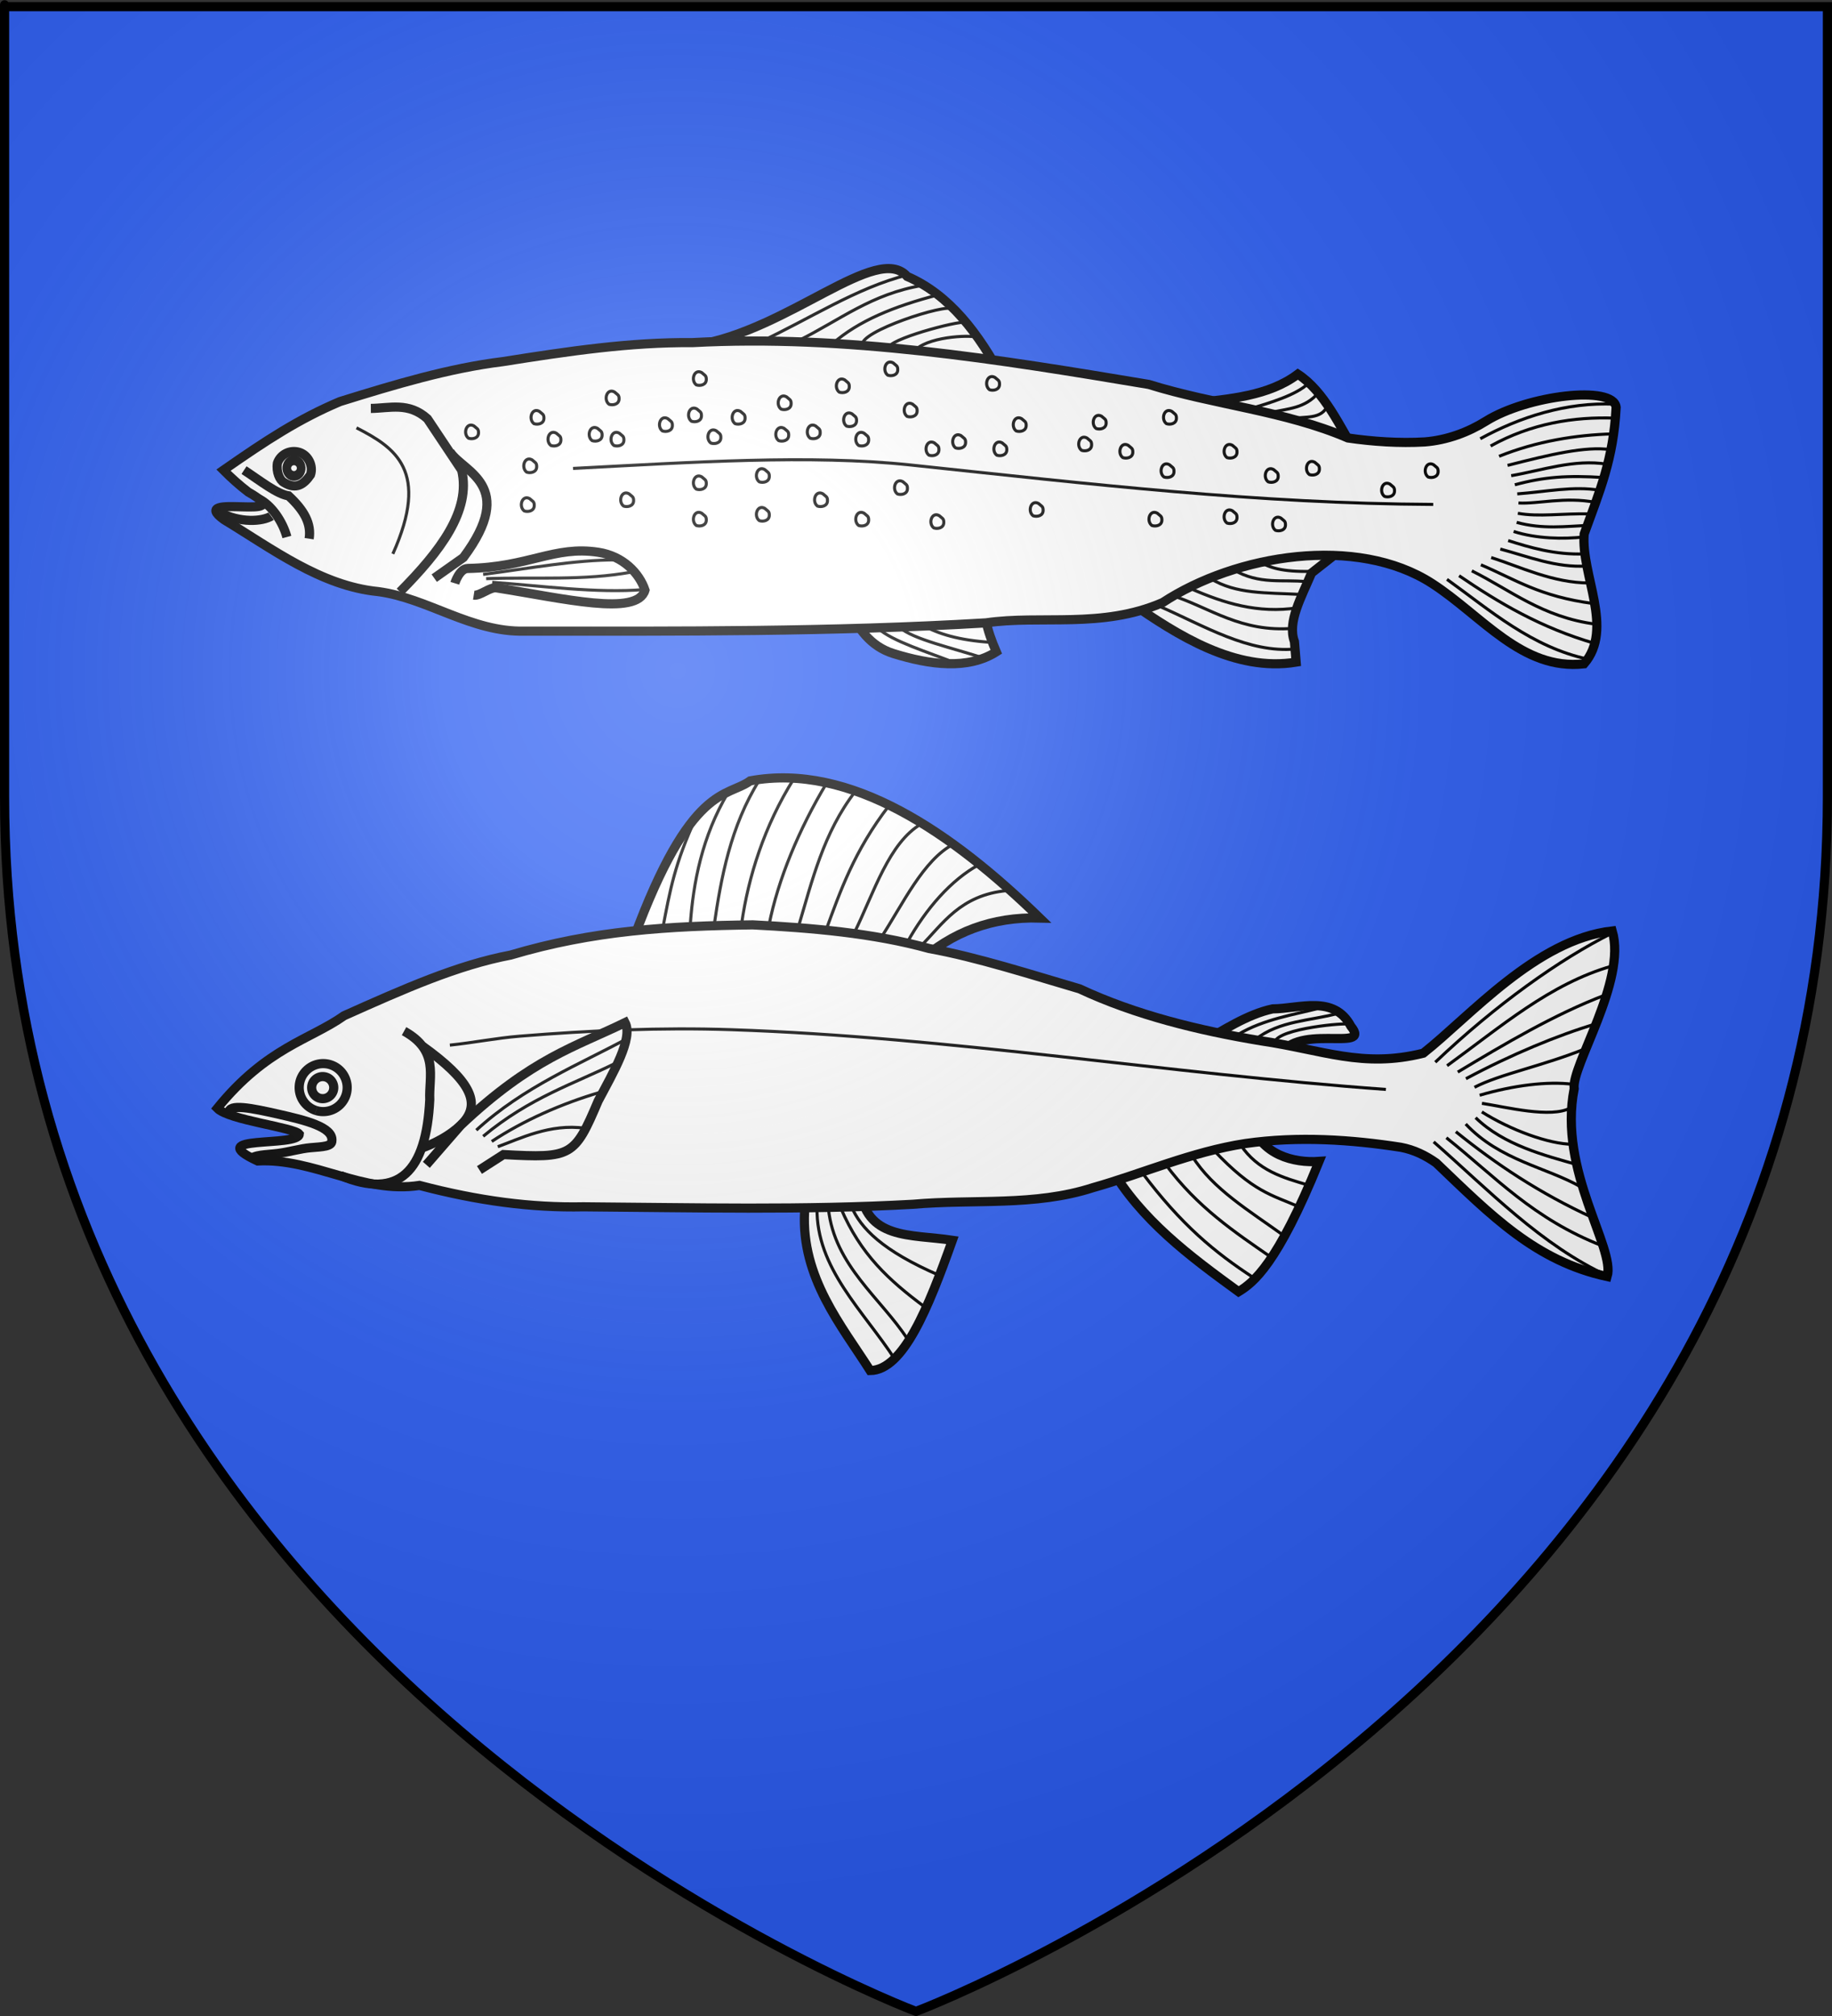 <?xml version="1.0" encoding="UTF-8" standalone="no"?>
<svg
   xmlns:dc="http://purl.org/dc/elements/1.1/"
   xmlns:cc="http://web.resource.org/cc/"
   xmlns:rdf="http://www.w3.org/1999/02/22-rdf-syntax-ns#"
   xmlns:svg="http://www.w3.org/2000/svg"
   xmlns="http://www.w3.org/2000/svg"
   xmlns:xlink="http://www.w3.org/1999/xlink"
   xmlns:sodipodi="http://sodipodi.sourceforge.net/DTD/sodipodi-0.dtd"
   xmlns:inkscape="http://www.inkscape.org/namespaces/inkscape"
   height="660"
   width="600"
   version="1.0"
   id="svg2"
   sodipodi:version="0.32"
   inkscape:version="0.45.1"
   sodipodi:docname="Blason ville fr Fontaine-de-Vaucluse (Vaucluse).svg"
   sodipodi:docbase="C:\Users\Jany\Documents\aaaOuiqui\Blasons\Blasons Vaucluse"
   inkscape:export-filename="/Users/olivier/Desktop/Blason Rouge/Blason_Vide_3D.png"
   inkscape:export-xdpi="144"
   inkscape:export-ydpi="144"
   inkscape:output_extension="org.inkscape.output.svg.inkscape">
  <rect width="100%" height="100%" fill="#333333" stroke="none"/>
  <sodipodi:namedview
     inkscape:window-height="814"
     inkscape:window-width="1152"
     inkscape:pageshadow="2"
     inkscape:pageopacity="0.0"
     guidetolerance="10.0"
     gridtolerance="10.0"
     objecttolerance="10.0"
     borderopacity="1.0"
     bordercolor="#666666"
     pagecolor="#ffffff"
     id="base"
     showgrid="false"
     height="660px"
     inkscape:zoom="0.63"
     inkscape:cx="353.92266"
     inkscape:cy="440.14261"
     inkscape:window-x="-8"
     inkscape:window-y="-8"
     inkscape:current-layer="layer3"
     showguides="true"
     inkscape:guide-bbox="true" />
  <desc
     id="desc4">Flag of Canton of Valais (Wallis)</desc>
  <defs
     id="defs6">
    <linearGradient
       id="linearGradient2893">
      <stop
         style="stop-color:white;stop-opacity:0.314;"
         offset="0"
         id="stop2895" />
      <stop
         id="stop2897"
         offset="0.19"
         style="stop-color:white;stop-opacity:0.251;" />
      <stop
         style="stop-color:#6b6b6b;stop-opacity:0.125;"
         offset="0.6"
         id="stop2901" />
      <stop
         style="stop-color:black;stop-opacity:0.125;"
         offset="1"
         id="stop2899" />
    </linearGradient>
    <radialGradient
       inkscape:collect="always"
       xlink:href="#linearGradient2893"
       id="radialGradient3163"
       gradientUnits="userSpaceOnUse"
       gradientTransform="matrix(1.353,0,0,1.349,-77.629,-85.747)"
       cx="221.445"
       cy="226.331"
       fx="221.445"
       fy="226.331"
       r="300" />
  </defs>
  <g
     inkscape:groupmode="layer"
     id="layer3"
     inkscape:label="Fond écu"
     style="display:inline">
    <path
       id="path2855"
       style="fill:#2b5df2;fill-opacity:1;fill-rule:evenodd;stroke:none;stroke-width:1px;stroke-linecap:butt;stroke-linejoin:miter;stroke-opacity:1"
       d="M 300,658.5 C 300,658.5 598.5,546.18 598.5,260.728 C 598.5,-24.723 598.5,2.176 598.5,2.176 L 1.5,2.176 L 1.5,260.728 C 1.5,546.18 300,658.5 300,658.5 z "
       sodipodi:nodetypes="cccccc" />
  </g>
  <g
     inkscape:groupmode="layer"
     id="layer4"
     inkscape:label="Meubles">
    <g
       id="g11418"
       transform="translate(-650.534,492.994)">
      <path
         sodipodi:nodetypes="ccccc"
         id="path3501"
         d="M 858.068,-185.722 C 876.823,-236.563 888.633,-231.826 896.23,-237.352 C 929.044,-243.396 962.284,-220.423 991.072,-192.457 C 975.52,-192.891 962.29,-187.906 951.227,-177.865 L 858.068,-185.722 z "
         style="fill:#ffffff;fill-opacity:1;fill-rule:evenodd;stroke:#000000;stroke-width:3;stroke-linecap:butt;stroke-linejoin:miter;stroke-miterlimit:4;stroke-dasharray:none;stroke-opacity:1" />
      <path
         sodipodi:nodetypes="ccccc"
         id="path3511"
         d="M 1043.824,-151.489 C 1050.943,-155.587 1059.151,-160.963 1067.322,-162.701 C 1076.157,-162.767 1087.431,-167.387 1092.967,-157.018 C 1100.342,-147.923 1073.459,-159.134 1068.966,-145.895 C 1060.103,-147.082 1051.546,-146.898 1043.824,-151.489 z "
         style="fill:#ffffff;fill-opacity:1;fill-rule:evenodd;stroke:#000000;stroke-width:3;stroke-linecap:butt;stroke-linejoin:miter;stroke-miterlimit:4;stroke-dasharray:none;stroke-opacity:1" />
      <path
         sodipodi:nodetypes="ccccc"
         id="path3503"
         d="M 1014.081,-111.083 C 1024.253,-93.57 1040.142,-81.773 1056.171,-70.116 C 1060.999,-73.063 1068.797,-78.934 1082.547,-112.767 C 1074.247,-112.181 1063.514,-114.854 1060.099,-125.674 C 1043.192,-123.945 1027.996,-118.795 1014.081,-111.083 z "
         style="fill:#ffffff;fill-opacity:1;fill-rule:evenodd;stroke:#000000;stroke-width:3;stroke-linecap:butt;stroke-linejoin:miter;stroke-miterlimit:4;stroke-dasharray:none;stroke-opacity:1" />
      <path
         sodipodi:nodetypes="cscccc"
         id="path3505"
         d="M 905.77,-102.665 C 906.697,-98.096 914.268,-100.753 914.037,-96.288 C 912.92,-74.667 926.186,-58.982 935.514,-44.301 C 946.372,-44.423 954.536,-64.752 962.451,-86.952 C 948.802,-89.022 933.879,-86.908 932.146,-104.349 L 905.77,-102.665 z "
         style="fill:#ffffff;fill-opacity:1;fill-rule:evenodd;stroke:#000000;stroke-width:3;stroke-linecap:butt;stroke-linejoin:miter;stroke-miterlimit:4;stroke-dasharray:none;stroke-opacity:1" />
      <path
         sodipodi:nodetypes="ccccccccccccccccccccc"
         id="path3498"
         d="M 721.698,-130.164 C 737.858,-150.078 752.036,-152.557 763.226,-160.468 C 783.063,-169.341 800.295,-177.005 817.796,-180.329 C 844.849,-188.391 869.535,-189.834 897.072,-190.212 C 915.966,-189.248 936.471,-187.566 954.887,-182.454 C 970.331,-179.708 989.066,-173.656 1004.107,-169.268 C 1022.307,-160.751 1042.972,-155.637 1063.605,-152.23 C 1083.738,-149.268 1096.824,-143.237 1116.68,-148.2 C 1131.834,-160.129 1153.627,-185.418 1178.558,-188.224 C 1183.386,-171.789 1165.043,-143.936 1166.093,-136.547 C 1160.782,-109.725 1179.671,-84.406 1176.899,-75.072 C 1153.45,-80.181 1139.008,-94.977 1120.915,-112.265 C 1117.449,-114.71 1113.67,-116.581 1109.293,-117.399 C 1093.212,-119.887 1075.817,-121.115 1058.414,-118.628 C 1040.83,-115.94 1024.396,-108.654 1008.498,-104.178 C 989.401,-97.985 969.445,-100.491 949.543,-98.737 C 913.638,-96.735 877.585,-97.649 841.646,-97.907 C 824.455,-97.553 807.112,-99.873 787.919,-104.91 C 769.428,-102.047 753.287,-113.905 734.907,-112.917 C 716.253,-121.623 748.266,-117.317 748.564,-121.708 C 746.811,-123.91 725.487,-126.281 721.698,-130.164 z "
         style="fill:#ffffff;fill-opacity:1;fill-rule:evenodd;stroke:#000000;stroke-width:3;stroke-linecap:butt;stroke-linejoin:miter;stroke-miterlimit:4;stroke-dasharray:none;stroke-opacity:1" />
      <path
         transform="translate(31.988,-175.093)"
         sodipodi:open="true"
         sodipodi:end="8.1662395"
         sodipodi:start="1.884771"
         d="M 722.077,45.668 A 7.857,7.857 0 1 1 722.09,45.672"
         sodipodi:ry="7.8567419"
         sodipodi:rx="7.8567419"
         sodipodi:cy="38.194984"
         sodipodi:cx="724.50385"
         id="path3509"
         style="fill:#ffffff;fill-opacity:1;stroke:#000000;stroke-width:3;stroke-miterlimit:4;stroke-dasharray:none;stroke-opacity:1"
         sodipodi:type="arc" />
      <path
         sodipodi:type="arc"
         style="fill:#ffffff;fill-opacity:1;stroke:#000000;stroke-width:6.517;stroke-miterlimit:4;stroke-dasharray:none;stroke-opacity:1"
         id="path4499"
         sodipodi:cx="724.50385"
         sodipodi:cy="38.194984"
         sodipodi:rx="7.8567419"
         sodipodi:ry="7.8567419"
         d="M 722.077,45.668 A 7.857,7.857 0 1 1 722.09,45.672"
         sodipodi:start="1.884771"
         sodipodi:end="8.1662395"
         sodipodi:open="true"
         transform="matrix(0.46,0,0,0.46,423.003,-154.479)" />
      <path
         sodipodi:nodetypes="cccccccccccccccccccccc"
         d="M 867.609,-189.123 C 869.98,-201.558 871.496,-210.277 878.498,-225.397 M 876.588,-189.979 C 877.562,-204.196 880.516,-219.207 888.934,-233.424 M 884.445,-190.212 C 886.663,-205.364 889.74,-222.5 899.268,-237.653 M 893.424,-190.575 C 895.601,-205.914 900.859,-222.642 910.492,-237.981 M 902.403,-190.212 C 905.389,-205.177 912.221,-221.531 921.189,-236.496 M 912.045,-189.651 C 916.531,-204.663 920.197,-220.328 930.627,-233.855 M 921.121,-188.658 C 925.604,-200.815 930.177,-214.357 941.789,-229.365 M 930.298,-187.536 C 936.795,-200.777 941.628,-217.123 952.349,-223.322 M 939.079,-186.017 C 946.177,-196.888 952.896,-211.494 962.848,-216.656 M 947.695,-184.532 C 953.805,-195.508 961.999,-204.895 971.101,-209.888 M 952.083,-183.245 C 959.183,-190.296 964.895,-199.993 980.409,-201.436"
         style="fill:none;fill-rule:evenodd;stroke:#000000;stroke-width:1px;stroke-linecap:butt;stroke-linejoin:miter;stroke-opacity:1"
         id="path7408" />
      <path
         sodipodi:nodetypes="cccccccccc"
         d="M 1024.483,-109.235 C 1037.39,-92.044 1048.314,-83.011 1061.221,-74.605 M 1032.272,-111.809 C 1042.724,-97.686 1054.983,-89.599 1066.901,-81.34 M 1041.018,-114.45 C 1047.725,-103.707 1059.811,-96.55 1070.762,-88.635 M 1048.116,-116.366 C 1060.907,-102.794 1067.17,-101.743 1075.744,-98.011 M 1056.834,-118.18 C 1062.467,-109.804 1070.697,-107.416 1079.282,-104.944"
         style="fill:none;fill-rule:evenodd;stroke:#000000;stroke-width:1px;stroke-linecap:butt;stroke-linejoin:miter;stroke-opacity:1"
         id="path7442" />
      <path
         sodipodi:nodetypes="cccccccc"
         d="M 918.116,-97.614 C 917.794,-77.74 933.262,-63.965 943.705,-47.866 M 921.846,-97.286 C 923.838,-78.601 939.118,-67.928 947.764,-54.567 M 925.905,-97.484 C 932.378,-82.371 941.51,-73.963 953.472,-65.065 M 929.437,-97.847 C 932.428,-91.079 939.223,-83.604 958.392,-75.365"
         style="fill:none;fill-rule:evenodd;stroke:#000000;stroke-width:1px;stroke-linecap:butt;stroke-linejoin:miter;stroke-opacity:1"
         id="path7458" />
      <path
         sodipodi:nodetypes="cssc"
         id="path9468"
         d="M 797.867,-150.84 C 805.464,-151.62 813.046,-153.142 820.613,-153.76 C 843.887,-155.66 867.029,-156.666 890.073,-155.893 C 962.144,-153.473 1033.254,-141.431 1104.434,-136.337"
         style="fill:none;fill-rule:evenodd;stroke:#000000;stroke-width:1px;stroke-linecap:butt;stroke-linejoin:miter;stroke-opacity:1" />
      <path
         sodipodi:nodetypes="cccccc"
         id="path3507"
         d="M 790.164,-111.644 L 801.388,-124.552 C 824.756,-146.597 838.928,-150.247 855.262,-158.224 C 857.95,-153.008 851.363,-141.862 846.449,-132.582 C 838.706,-114.347 837.817,-113.792 815.418,-115.011 L 807.561,-109.961"
         style="fill:#ffffff;fill-opacity:1;fill-rule:evenodd;stroke:#000000;stroke-width:3;stroke-linecap:butt;stroke-linejoin:miter;stroke-miterlimit:4;stroke-dasharray:none;stroke-opacity:1" />
      <path
         sodipodi:nodetypes="cccccccc"
         d="M 806.535,-122.999 C 822.061,-137.246 840.564,-144.642 856.09,-153.071 M 808.78,-120.986 C 824.136,-133.777 838.698,-138.226 852.587,-145.146 M 811.585,-119.303 C 821.83,-126.081 834.272,-131.654 847.44,-135.509 M 813.564,-117.585 C 820.715,-120.161 830.72,-125.24 842.06,-123.628"
         style="fill:none;fill-rule:evenodd;stroke:#000000;stroke-width:1px;stroke-linecap:butt;stroke-linejoin:miter;stroke-opacity:1"
         id="path7471" />
      <path
         sodipodi:nodetypes="cccccccccccccccccccccccccc"
         d="M 1133.808,-127.091 C 1143.059,-118.075 1156.547,-114.701 1167.287,-111.644 M 1133.445,-137.034 C 1141.741,-141.353 1155.812,-143.991 1170.093,-149.806 M 1120.606,-145.248 C 1140.485,-164.129 1161.495,-179.032 1178.381,-187.44 M 1120.079,-119.172 C 1137.89,-103.575 1155.388,-85.178 1177.389,-75.167 M 1124.472,-144.097 C 1142.084,-156.842 1158.132,-170.917 1178.511,-176.743 M 1127.97,-142.017 C 1143.152,-151.124 1159.738,-160.993 1176.335,-167.271 M 1124.24,-120.521 C 1140.354,-107.667 1152.621,-93.973 1175.377,-85.104 M 1130.645,-139.84 C 1145.572,-147.826 1160.989,-154.166 1172.967,-157.73 M 1127.34,-122.5 C 1140.586,-111.813 1154.728,-102.385 1172.043,-94.412 M 1135.135,-134.427 C 1146.223,-137.684 1157.384,-139.066 1165.604,-138.021 M 1130.571,-125.011 C 1141.795,-113.031 1157.186,-110.813 1168.41,-104.349 M 1135.883,-131.785 C 1143.898,-130.548 1158.547,-126.812 1164.912,-130.294 M 1165.604,-118.379 C 1157.788,-118.401 1145.13,-123.113 1135.855,-128.973"
         style="fill:none;fill-rule:evenodd;stroke:#000000;stroke-width:1px;stroke-linecap:butt;stroke-linejoin:miter;stroke-opacity:1"
         id="path7484" />
      <path
         sodipodi:nodetypes="ccc"
         id="path7524"
         d="M 762.104,-108.113 C 781.19,-100.153 790.152,-109.514 791.286,-132.97 C 790.949,-140.761 794.41,-149.027 782.868,-155.418"
         style="fill:none;fill-rule:evenodd;stroke:#000000;stroke-width:3;stroke-linecap:butt;stroke-linejoin:miter;stroke-miterlimit:4;stroke-dasharray:none;stroke-opacity:1" />
      <path
         sodipodi:nodetypes="csc"
         id="path7526"
         d="M 788.412,-117.058 C 794.903,-119.304 799.876,-122.806 802.41,-125.688 C 807.987,-132.031 804.472,-139.384 788.939,-150.497"
         style="fill:none;fill-rule:evenodd;stroke:#000000;stroke-width:3;stroke-linecap:butt;stroke-linejoin:miter;stroke-miterlimit:4;stroke-dasharray:none;stroke-opacity:1" />
      <path
         sodipodi:nodetypes="csscsc"
         id="path7528"
         d="M 732.361,-113.328 C 733.846,-115.019 737.421,-114.867 741.495,-115.371 C 745.058,-115.812 749.004,-116.988 752.267,-117.259 C 756.294,-117.593 759.281,-117.664 759.23,-119.535 C 759.693,-124.06 750.313,-126.279 741.785,-128.216 C 733.084,-130.193 725.229,-131.811 725.496,-128.673"
         style="fill:none;fill-rule:evenodd;stroke:#000000;stroke-width:3;stroke-linecap:butt;stroke-linejoin:miter;stroke-miterlimit:4;stroke-dasharray:none;stroke-opacity:1" />
      <path
         sodipodi:nodetypes="cccccc"
         d="M 1055.952,-154.286 C 1064.418,-159.373 1074.471,-160.815 1082.937,-163.016 M 1061.706,-152.698 C 1069.59,-158.931 1079.863,-158.775 1088.69,-161.23 M 1068.055,-151.905 C 1069.444,-156.406 1091.865,-158.252 1091.865,-157.659"
         style="fill:none;fill-rule:evenodd;stroke:#000000;stroke-width:1px;stroke-linecap:butt;stroke-linejoin:miter;stroke-opacity:1"
         id="path9470" />
    </g>
    <g
       id="g15623"
       transform="translate(-622.131,-235.81)">
      <path
         sodipodi:nodetypes="cccc"
         id="path11441"
         d="M 850.212,348.757 C 880.419,343.934 909.4,315.105 919.239,326.309 C 933.177,332.34 942.68,345.022 950.666,359.981 L 850.212,348.757 z "
         style="fill:#ffffff;fill-opacity:1;fill-rule:evenodd;stroke:#000000;stroke-width:3;stroke-linecap:butt;stroke-linejoin:miter;stroke-miterlimit:4;stroke-dasharray:none;stroke-opacity:1" />
      <path
         sodipodi:nodetypes="cccc"
         id="path11443"
         d="M 1012.397,367.837 C 1024.868,366.403 1037.613,365.516 1047.191,358.297 C 1055.916,364.011 1060.914,375.313 1066.833,385.235 L 1012.397,367.837 z "
         style="fill:#ffffff;fill-opacity:1;fill-rule:evenodd;stroke:#000000;stroke-width:3;stroke-linecap:butt;stroke-linejoin:miter;stroke-miterlimit:4;stroke-dasharray:none;stroke-opacity:1" />
      <path
         sodipodi:nodetypes="ccccccc"
         id="path11445"
         d="M 992.194,432.936 L 1033.723,411.611 L 1059.538,417.223 L 1051.681,423.396 C 1048.398,431.232 1043.682,439.425 1046.069,445.844 L 1046.63,452.578 C 1026.774,455.853 1007.745,443.775 992.194,432.936 z "
         style="fill:#ffffff;fill-opacity:1;fill-rule:evenodd;stroke:#000000;stroke-width:3;stroke-linecap:butt;stroke-linejoin:miter;stroke-miterlimit:4;stroke-dasharray:none;stroke-opacity:1" />
      <path
         sodipodi:nodetypes="csccc"
         id="path11447"
         d="M 900.158,435.181 C 903.066,441.349 907.099,447.397 914.749,449.772 C 926.737,453.493 939.101,455.109 948.421,449.211 C 945.227,441.844 943.764,435.63 945.054,431.253 L 900.158,435.181 z "
         style="fill:#ffffff;fill-opacity:1;fill-rule:evenodd;stroke:#000000;stroke-width:3;stroke-linecap:butt;stroke-linejoin:miter;stroke-miterlimit:4;stroke-dasharray:none;stroke-opacity:1" />
      <path
         sodipodi:nodetypes="cccccccscccsccccccc"
         id="path11438"
         d="M 695.322,389.724 C 709.376,379.929 720.014,372.97 733.483,367.276 C 751.432,361.696 769.149,356.367 786.857,354.191 C 808.36,350.787 828.412,347.806 848.897,347.978 C 899,345.292 949.095,353.415 998.367,361.664 C 1019.66,368.322 1043.035,370.328 1063.59,379.195 C 1071.704,380.373 1080.441,380.98 1088.744,380.49 C 1096.167,379.901 1103.076,377.254 1108.766,373.698 C 1122.408,365.172 1150.667,361.816 1151.428,369.167 C 1150.558,386.178 1146.059,396.543 1140.96,410.64 C 1139.881,423.977 1150.86,441.686 1140.911,453.139 C 1120.605,455.378 1107.52,437.421 1091.188,426.846 C 1066.488,410.853 1026.94,417.319 1002.919,433.074 C 982.972,441.734 963.064,437.088 945.017,439.729 C 894.681,442.715 844.291,442.455 793.854,442.431 C 776.487,442.838 762.196,431.632 745.953,429.482 C 727.171,427.637 711.156,415.4 695.431,405.91 C 682.835,396.717 721.121,406.975 703.414,396.882 C 700.554,394.688 697.861,392.281 695.322,389.724 z "
         style="fill:#ffffff;fill-opacity:1;fill-rule:evenodd;stroke:#000000;stroke-width:3;stroke-linecap:butt;stroke-linejoin:miter;stroke-miterlimit:4;stroke-dasharray:none;stroke-opacity:1" />
      <path
         sodipodi:nodetypes="cscssc"
         id="path11449"
         d="M 777.284,430.652 C 779.325,430.972 782.6,427.93 784.709,428.261 C 806.693,431.709 830.838,437.694 833.376,429.008 C 831.519,423.487 826.25,417.864 818.073,416.612 C 803.616,414.399 795.374,421.527 775.312,421.911 C 772.574,421.963 771.083,426.763 771.083,426.763"
         style="fill:#ffffff;fill-opacity:1;fill-rule:evenodd;stroke:#000000;stroke-width:3;stroke-linecap:butt;stroke-linejoin:miter;stroke-miterlimit:4;stroke-dasharray:none;stroke-opacity:1" />
      <path
         sodipodi:nodetypes="cccc"
         id="path11451"
         d="M 753.125,429.569 C 766.292,416.287 776.466,403.006 773.328,389.724 L 762.104,372.888 C 755.931,367.361 749.758,369.47 743.585,369.521"
         style="fill:#ffffff;fill-opacity:1;fill-rule:evenodd;stroke:#000000;stroke-width:3;stroke-linecap:butt;stroke-linejoin:miter;stroke-miterlimit:4;stroke-dasharray:none;stroke-opacity:1" />
      <path
         sodipodi:nodetypes="ccc"
         id="path11453"
         d="M 723.381,412.172 C 724.13,407.308 721.885,403.006 716.647,398.142 C 712.807,397.569 707.336,393.176 702.056,389.724"
         style="fill:#ffffff;fill-opacity:1;fill-rule:evenodd;stroke:#000000;stroke-width:3;stroke-linecap:butt;stroke-linejoin:miter;stroke-miterlimit:4;stroke-dasharray:none;stroke-opacity:1" />
      <path
         sodipodi:nodetypes="cc"
         id="path11455"
         d="M 693.919,403.473 C 700.695,407.137 708.126,406.571 711.035,404.736"
         style="fill:#ffffff;fill-opacity:1;fill-rule:evenodd;stroke:#000000;stroke-width:3;stroke-linecap:butt;stroke-linejoin:miter;stroke-miterlimit:4;stroke-dasharray:none;stroke-opacity:1" />
      <path
         sodipodi:nodetypes="cc"
         id="path11457"
         d="M 706.546,398.984 C 711.05,400.933 714.782,406.741 716.086,411.611"
         style="fill:#ffffff;fill-opacity:1;fill-rule:evenodd;stroke:#000000;stroke-width:3;stroke-linecap:butt;stroke-linejoin:miter;stroke-miterlimit:4;stroke-dasharray:none;stroke-opacity:1" />
      <path
         sodipodi:nodetypes="ccc"
         id="path11459"
         d="M 769.53,383.749 C 773.818,390.391 791.646,394.529 773.889,418.345 L 764.349,425.079"
         style="fill:none;fill-opacity:1;fill-rule:evenodd;stroke:#000000;stroke-width:3;stroke-linecap:butt;stroke-linejoin:miter;stroke-miterlimit:4;stroke-dasharray:none;stroke-opacity:1" />
      <path
         sodipodi:nodetypes="cscc"
         id="path11461"
         d="M 809.806,389.163 C 848.835,387.156 887.338,384.533 920.361,388.041 C 979.575,394.329 1034.175,400.69 1091.526,400.948 L 1090.965,400.948"
         style="fill:#ffffff;fill-opacity:1;fill-rule:evenodd;stroke:#000000;stroke-width:1;stroke-linecap:butt;stroke-linejoin:miter;stroke-miterlimit:4;stroke-dasharray:none;stroke-opacity:1" />
      <g
         style="fill:#ffffff;fill-opacity:1;stroke:#000000;stroke-width:4.285;stroke-miterlimit:4;stroke-dasharray:none;stroke-opacity:1"
         transform="matrix(0.7,0,0,0.7,196.126,258.294)"
         id="g11467">
        <path
           sodipodi:nodetypes="csccc"
           id="path11463"
           d="M 738.37,184.485 C 739.758,180.361 744.351,178.1 748.623,179.439 C 752.895,180.779 755.237,185.815 753.849,189.94 C 750.8,194.394 747.146,197.033 741.444,193.529 C 739.45,192.472 737.712,188.58 738.37,184.485 z " />
        <path
           sodipodi:nodetypes="csssc"
           id="path11465"
           d="M 743.603,194.387 C 739.331,193.047 736.983,188.61 738.37,184.485 C 739.758,180.361 744.351,178.1 748.623,179.439 C 752.895,180.779 755.237,185.213 753.849,189.338 C 752.464,193.459 747.873,195.718 743.603,194.387 z "
           style="stroke-width:9.771"
           transform="matrix(0.414,0,0,0.464,437.239,100.098)" />
      </g>
      <path
         sodipodi:nodetypes="cccccc"
         d="M 1031.349,369.698 C 1037.857,367.735 1046.815,365.153 1050.794,361.167 M 1038.294,370.889 C 1043.729,369.548 1049.52,369.631 1053.968,364.341 M 1045.437,372.873 C 1049.339,372.013 1055.007,373.297 1056.945,368.508"
         style="fill:none;fill-rule:evenodd;stroke:#000000;stroke-width:1px;stroke-linecap:butt;stroke-linejoin:miter;stroke-opacity:1"
         id="path13411" />
      <path
         sodipodi:nodetypes="cccccccccccc"
         d="M 870.833,347.873 C 886.954,340.414 902.653,330.002 919.246,325.849 M 883.73,347.278 C 897.153,340.642 907.582,331.973 924.405,329.222 M 894.841,348.27 C 903.291,340.859 914.903,336.109 929.167,332.397 M 904.563,348.865 C 903.254,344.381 932.209,335.043 934.127,336.96 M 913.294,349.262 C 915.601,346.006 938.691,340.129 938.492,341.524 M 922.024,350.254 C 927.385,345.507 941.677,345.532 941.865,346.286"
         style="fill:none;fill-rule:evenodd;stroke:#000000;stroke-width:1px;stroke-linecap:butt;stroke-linejoin:miter;stroke-opacity:1"
         id="path13421" />
      <path
         sodipodi:nodetypes="cccccccccccc"
         d="M 1001.587,434.183 C 1016.426,440.612 1031.095,449.758 1046.429,448.27 M 1006.151,430.81 C 1018.409,434.773 1028.527,442.895 1045.635,441.524 M 1011.905,428.429 C 1022.992,433.283 1034.03,436.764 1047.222,434.778 M 1018.651,425.254 C 1026.946,430.338 1036.731,429.813 1048.016,430.413 M 1025.992,422.278 C 1034.661,427.361 1042.27,425.389 1050,426.246 M 1034.722,419.698 C 1037.715,421.611 1042.094,423.061 1051.389,422.873"
         style="fill:none;fill-rule:evenodd;stroke:#000000;stroke-width:1px;stroke-linecap:butt;stroke-linejoin:miter;stroke-opacity:1"
         id="path13440" />
      <path
         sodipodi:nodetypes="cccccc"
         d="M 909.722,441.524 C 914.353,445.756 926.005,449.287 935.516,453.032 M 916.667,441.127 C 921.128,445.169 934.106,447.885 944.841,451.444 M 924.405,440.532 C 929.402,443.321 936.154,445.409 946.429,446.087"
         style="fill:none;fill-rule:evenodd;stroke:#000000;stroke-width:1px;stroke-linecap:butt;stroke-linejoin:miter;stroke-opacity:1"
         id="path13459" />
      <path
         sodipodi:nodetypes="cccccc"
         d="M 780.357,423.865 C 795.137,421.951 810.395,419.08 824.206,419.103 M 781.349,425.254 C 797.288,424.668 813.228,426.003 829.167,423.071 M 783.333,426.444 C 799.69,427.608 817.264,430.094 833.135,428.825"
         style="fill:none;fill-rule:evenodd;stroke:#000000;stroke-width:1px;stroke-linecap:butt;stroke-linejoin:miter;stroke-opacity:1"
         id="path13469" />
      <path
         sodipodi:nodetypes="cccccccccccccccccccccccccccccccccccc"
         d="M 1106.945,379.444 C 1119.881,372.346 1135.158,367.385 1150.992,368.135 M 1096.032,425.476 C 1110.049,435.533 1123.865,447.776 1142.46,451.667 M 1100,424.286 C 1112.856,433.051 1126.668,441.325 1144.643,446.508 M 1104.167,422.698 C 1116.751,428.927 1127.274,437.917 1144.841,440.159 M 1107.143,420.714 C 1118.417,425.495 1126.334,431.109 1144.048,433.413 M 1110.516,418.333 C 1119.94,421.337 1130.727,426.672 1142.659,426.667 M 1113.492,415.556 C 1122.564,417.969 1131.767,421.775 1141.865,421.111 M 1110.318,381.825 C 1123.677,374.425 1137.632,372.194 1150.992,372.698 M 1113.095,385.198 C 1125.48,380.216 1138.329,378.204 1150.198,377.857 M 1115.873,388.175 C 1129.87,384.599 1141.423,381.832 1149.603,383.016 M 1117.063,391.548 C 1127.26,389.776 1137.716,386.052 1148.413,387.778 M 1118.254,394.524 C 1127.971,391.896 1135.614,391.405 1147.222,392.143 M 1116.071,412.778 C 1122.984,414.993 1131.541,417.547 1141.072,417.143 M 1117.857,409.802 C 1125.4,412.204 1134.057,412.359 1141.071,411.587 M 1118.849,406.825 C 1127.317,409.165 1135.173,408.105 1142.063,407.817 M 1119.246,403.849 C 1126.105,405.116 1133.892,403.834 1142.857,404.048 M 1119.444,400.476 C 1125.705,400.869 1134.671,398.351 1144.643,400.278 M 1119.048,397.5 C 1128.175,396.836 1137.433,394.857 1146.032,396.31"
         style="fill:none;fill-rule:evenodd;stroke:#000000;stroke-width:1px;stroke-linecap:butt;stroke-linejoin:miter;stroke-opacity:1"
         id="path13479" />
      <path
         sodipodi:nodetypes="cc"
         id="path14503"
         d="M 738.889,375.873 C 751.561,382.377 763.023,389.889 750.794,417.143"
         style="fill:none;fill-rule:evenodd;stroke:#000000;stroke-width:1px;stroke-linecap:butt;stroke-linejoin:miter;stroke-opacity:1" />
      <path
         d="M 816.053,380.068 C 817.316,380.489 819.325,380.113 819.327,378.296 C 819.364,376.934 818.751,376.907 817.797,376.026 C 815.349,374.715 814.117,378.601 816.053,380.068 z M 839.068,376.893 C 840.332,377.314 842.341,376.938 842.342,375.121 C 842.38,373.759 841.767,373.733 840.813,372.852 C 838.365,371.54 837.133,375.426 839.068,376.893 z M 848.592,373.719 C 849.856,374.14 851.864,373.763 851.866,371.947 C 851.904,370.585 851.291,370.558 850.337,369.677 C 847.888,368.366 846.657,372.251 848.592,373.719 z M 877.164,380.068 C 878.427,380.489 880.436,380.113 880.438,378.296 C 880.475,376.934 879.862,376.907 878.909,376.026 C 876.46,374.715 875.228,378.601 877.164,380.068 z M 899.386,375.306 C 900.649,375.727 902.658,375.351 902.66,373.534 C 902.697,372.172 902.084,372.145 901.131,371.264 C 898.682,369.953 897.45,373.839 899.386,375.306 z M 926.37,384.83 C 927.633,385.251 929.642,384.874 929.644,383.058 C 929.682,381.696 929.069,381.669 928.115,380.788 C 925.666,379.477 924.434,383.363 926.37,384.83 z M 935.1,382.449 C 936.363,382.87 938.372,382.493 938.374,380.677 C 938.412,379.315 937.799,379.288 936.845,378.407 C 934.396,377.096 933.164,380.982 935.1,382.449 z M 976.37,383.243 C 977.633,383.664 979.642,383.287 979.644,381.471 C 979.682,380.109 979.069,380.082 978.115,379.201 C 975.666,377.89 974.434,381.775 976.37,383.243 z M 989.862,385.624 C 991.125,386.044 993.134,385.668 993.136,383.852 C 993.174,382.49 992.561,382.463 991.607,381.582 C 989.158,380.271 987.926,384.156 989.862,385.624 z M 1023.989,385.624 C 1025.252,386.044 1027.261,385.668 1027.263,383.852 C 1027.301,382.49 1026.688,382.463 1025.734,381.582 C 1023.285,380.271 1022.053,384.156 1023.989,385.624 z M 1050.973,391.179 C 1052.236,391.6 1054.245,391.224 1054.247,389.407 C 1054.285,388.045 1053.672,388.018 1052.718,387.137 C 1050.269,385.826 1049.037,389.712 1050.973,391.179 z M 1075.576,398.322 C 1076.84,398.743 1078.849,398.367 1078.85,396.55 C 1078.888,395.188 1078.275,395.161 1077.321,394.28 C 1074.872,392.969 1073.641,396.855 1075.576,398.322 z M 1003.354,391.973 C 1004.617,392.394 1006.626,392.017 1006.628,390.201 C 1006.666,388.839 1006.053,388.812 1005.099,387.931 C 1002.65,386.62 1001.418,390.505 1003.354,391.973 z M 981.132,376.1 C 982.395,376.521 984.404,376.144 984.406,374.328 C 984.443,372.966 983.83,372.939 982.877,372.058 C 980.428,370.747 979.196,374.632 981.132,376.1 z M 954.941,376.893 C 956.205,377.314 958.214,376.938 958.215,375.121 C 958.253,373.759 957.64,373.733 956.686,372.852 C 954.238,371.54 953.006,375.426 954.941,376.893 z M 948.592,384.83 C 949.856,385.251 951.864,384.874 951.866,383.058 C 951.904,381.696 951.291,381.669 950.337,380.788 C 947.888,379.477 946.657,383.363 948.592,384.83 z M 919.227,372.132 C 920.49,372.552 922.499,372.176 922.501,370.359 C 922.539,368.998 921.926,368.971 920.972,368.09 C 918.523,366.778 917.291,370.664 919.227,372.132 z M 903.354,381.655 C 904.617,382.076 906.626,381.7 906.628,379.883 C 906.666,378.521 906.053,378.494 905.099,377.613 C 902.65,376.302 901.418,380.188 903.354,381.655 z M 877.957,369.751 C 879.221,370.171 881.229,369.795 881.231,367.978 C 881.269,366.617 880.656,366.59 879.702,365.709 C 877.253,364.397 876.022,368.283 877.957,369.751 z M 862.878,374.512 C 864.141,374.933 866.15,374.557 866.152,372.74 C 866.19,371.378 865.576,371.352 864.623,370.471 C 862.174,369.159 860.942,373.045 862.878,374.512 z M 854.941,380.862 C 856.205,381.283 858.214,380.906 858.215,379.09 C 858.253,377.728 857.64,377.701 856.686,376.82 C 854.238,375.509 853.006,379.394 854.941,380.862 z M 823.195,381.655 C 824.459,382.076 826.468,381.7 826.469,379.883 C 826.507,378.521 825.894,378.494 824.94,377.613 C 822.491,376.302 821.26,380.188 823.195,381.655 z M 821.608,368.163 C 822.871,368.584 824.88,368.208 824.882,366.391 C 824.92,365.029 824.307,365.002 823.353,364.121 C 820.904,362.81 819.672,366.696 821.608,368.163 z M 797.005,374.512 C 798.268,374.933 800.277,374.557 800.279,372.74 C 800.317,371.378 799.703,371.352 798.75,370.471 C 796.301,369.159 795.069,373.045 797.005,374.512 z M 794.624,390.385 C 795.887,390.806 797.896,390.43 797.898,388.613 C 797.936,387.252 797.322,387.225 796.369,386.344 C 793.92,385.032 792.688,388.918 794.624,390.385 z M 775.576,379.274 C 776.84,379.695 778.849,379.319 778.85,377.502 C 778.888,376.14 778.275,376.113 777.321,375.232 C 774.872,373.921 773.641,377.807 775.576,379.274 z M 826.37,401.497 C 827.633,401.917 829.642,401.541 829.644,399.725 C 829.682,398.363 829.069,398.336 828.115,397.455 C 825.666,396.144 824.434,400.029 826.37,401.497 z M 870.814,406.258 C 872.078,406.679 874.087,406.303 874.088,404.486 C 874.126,403.125 873.513,403.098 872.559,402.217 C 870.111,400.905 868.879,404.791 870.814,406.258 z M 903.354,407.846 C 904.617,408.267 906.626,407.89 906.628,406.074 C 906.666,404.712 906.053,404.685 905.099,403.804 C 902.65,402.493 901.418,406.378 903.354,407.846 z M 916.053,397.528 C 917.316,397.949 919.325,397.573 919.327,395.756 C 919.364,394.394 918.751,394.367 917.797,393.486 C 915.349,392.175 914.117,396.061 916.053,397.528 z M 960.497,404.671 C 961.76,405.092 963.769,404.716 963.771,402.899 C 963.809,401.537 963.196,401.51 962.242,400.629 C 959.793,399.318 958.561,403.204 960.497,404.671 z M 999.386,407.846 C 1000.649,408.267 1002.658,407.89 1002.66,406.074 C 1002.697,404.712 1002.084,404.685 1001.131,403.804 C 998.682,402.493 997.45,406.378 999.386,407.846 z M 1023.989,407.052 C 1025.252,407.473 1027.261,407.097 1027.263,405.28 C 1027.301,403.918 1026.688,403.891 1025.734,403.01 C 1023.285,401.699 1022.053,405.585 1023.989,407.052 z M 927.957,408.639 C 929.221,409.06 931.229,408.684 931.231,406.867 C 931.269,405.505 930.656,405.479 929.702,404.598 C 927.253,403.286 926.022,407.172 927.957,408.639 z M 889.862,401.497 C 891.125,401.917 893.134,401.541 893.136,399.725 C 893.174,398.363 892.561,398.336 891.607,397.455 C 889.158,396.144 887.926,400.029 889.862,401.497 z M 850.179,407.846 C 851.443,408.267 853.452,407.89 853.454,406.074 C 853.491,404.712 852.878,404.685 851.924,403.804 C 849.476,402.493 848.244,406.378 850.179,407.846 z M 850.179,395.941 C 851.443,396.362 853.452,395.986 853.454,394.169 C 853.491,392.807 852.878,392.78 851.924,391.899 C 849.476,390.588 848.244,394.474 850.179,395.941 z M 850.179,361.814 C 851.443,362.235 853.452,361.859 853.454,360.042 C 853.491,358.68 852.878,358.653 851.924,357.772 C 849.476,356.461 848.244,360.347 850.179,361.814 z M 912.878,358.639 C 914.141,359.06 916.15,358.684 916.152,356.867 C 916.19,355.505 915.576,355.479 914.623,354.598 C 912.174,353.286 910.942,357.172 912.878,358.639 z M 946.211,363.401 C 947.475,363.822 949.483,363.446 949.485,361.629 C 949.523,360.267 948.91,360.24 947.956,359.359 C 945.507,358.048 944.276,361.934 946.211,363.401 z M 1004.148,374.512 C 1005.411,374.933 1007.42,374.557 1007.422,372.74 C 1007.459,371.378 1006.846,371.352 1005.893,370.471 C 1003.444,369.159 1002.212,373.045 1004.148,374.512 z M 1037.481,393.56 C 1038.744,393.981 1040.753,393.605 1040.755,391.788 C 1040.793,390.426 1040.18,390.399 1039.226,389.518 C 1036.777,388.207 1035.545,392.093 1037.481,393.56 z M 1039.862,409.433 C 1041.125,409.854 1043.134,409.478 1043.136,407.661 C 1043.174,406.299 1042.561,406.272 1041.607,405.391 C 1039.158,404.08 1037.926,407.966 1039.862,409.433 z M 1089.862,391.973 C 1091.125,392.394 1093.134,392.017 1093.136,390.201 C 1093.174,388.839 1092.561,388.812 1091.607,387.931 C 1089.158,386.62 1087.926,390.505 1089.862,391.973 z M 793.83,403.084 C 795.094,403.505 797.102,403.128 797.104,401.312 C 797.142,399.95 796.529,399.923 795.575,399.042 C 793.126,397.731 791.895,401.616 793.83,403.084 z M 802.56,381.655 C 803.824,382.076 805.833,381.7 805.835,379.883 C 805.872,378.521 805.259,378.494 804.305,377.613 C 801.857,376.302 800.625,380.188 802.56,381.655 z M 887.481,379.274 C 888.744,379.695 890.753,379.319 890.755,377.502 C 890.793,376.14 890.18,376.113 889.226,375.232 C 886.777,373.921 885.545,377.807 887.481,379.274 z M 870.814,393.56 C 872.078,393.981 874.087,393.605 874.088,391.788 C 874.126,390.426 873.513,390.399 872.559,389.518 C 870.111,388.207 868.879,392.093 870.814,393.56 z M 897.005,364.195 C 898.268,364.616 900.277,364.24 900.279,362.423 C 900.317,361.061 899.703,361.034 898.75,360.153 C 896.301,358.842 895.069,362.728 897.005,364.195 z "
         style="fill:none;fill-rule:evenodd;stroke:#000000;stroke-width:1;stroke-linecap:butt;stroke-linejoin:miter;stroke-miterlimit:4;stroke-dasharray:none;stroke-opacity:1"
         id="path14505" />
    </g>
  </g>
  <g
     inkscape:groupmode="layer"
     id="layer2"
     inkscape:label="Reflet final"
     sodipodi:insensitive="true">
    <path
       sodipodi:nodetypes="cccccc"
       d="M 300,658.5 C 300,658.5 598.5,546.18 598.5,260.728 C 598.5,-24.723 598.5,2.176 598.5,2.176 L 1.5,2.176 L 1.5,260.728 C 1.5,546.18 300,658.5 300,658.5 z "
       style="opacity:1;fill:url(#radialGradient3163);fill-opacity:1;fill-rule:evenodd;stroke:none;stroke-width:1px;stroke-linecap:butt;stroke-linejoin:miter;stroke-opacity:1"
       id="path2875"
       inkscape:export-xdpi="144"
       inkscape:export-ydpi="144" />
  </g>
  <g
     inkscape:groupmode="layer"
     id="layer1"
     inkscape:label="Contour final"
     sodipodi:insensitive="true">
    <path
       sodipodi:nodetypes="cccccc"
       d="M 300,658.5 C 300,658.5 1.5,546.18 1.5,260.728 C 1.5,-24.723 1.5,2.176 1.5,2.176 L 598.5,2.176 L 598.5,260.728 C 598.5,546.18 300,658.5 300,658.5 z "
       style="opacity:1;fill:none;fill-opacity:1;fill-rule:evenodd;stroke:#000000;stroke-width:3;stroke-linecap:butt;stroke-linejoin:miter;stroke-miterlimit:4;stroke-dasharray:none;stroke-opacity:1"
       id="path1411"
       inkscape:export-xdpi="144"
       inkscape:export-ydpi="144" />
  </g>
</svg>
